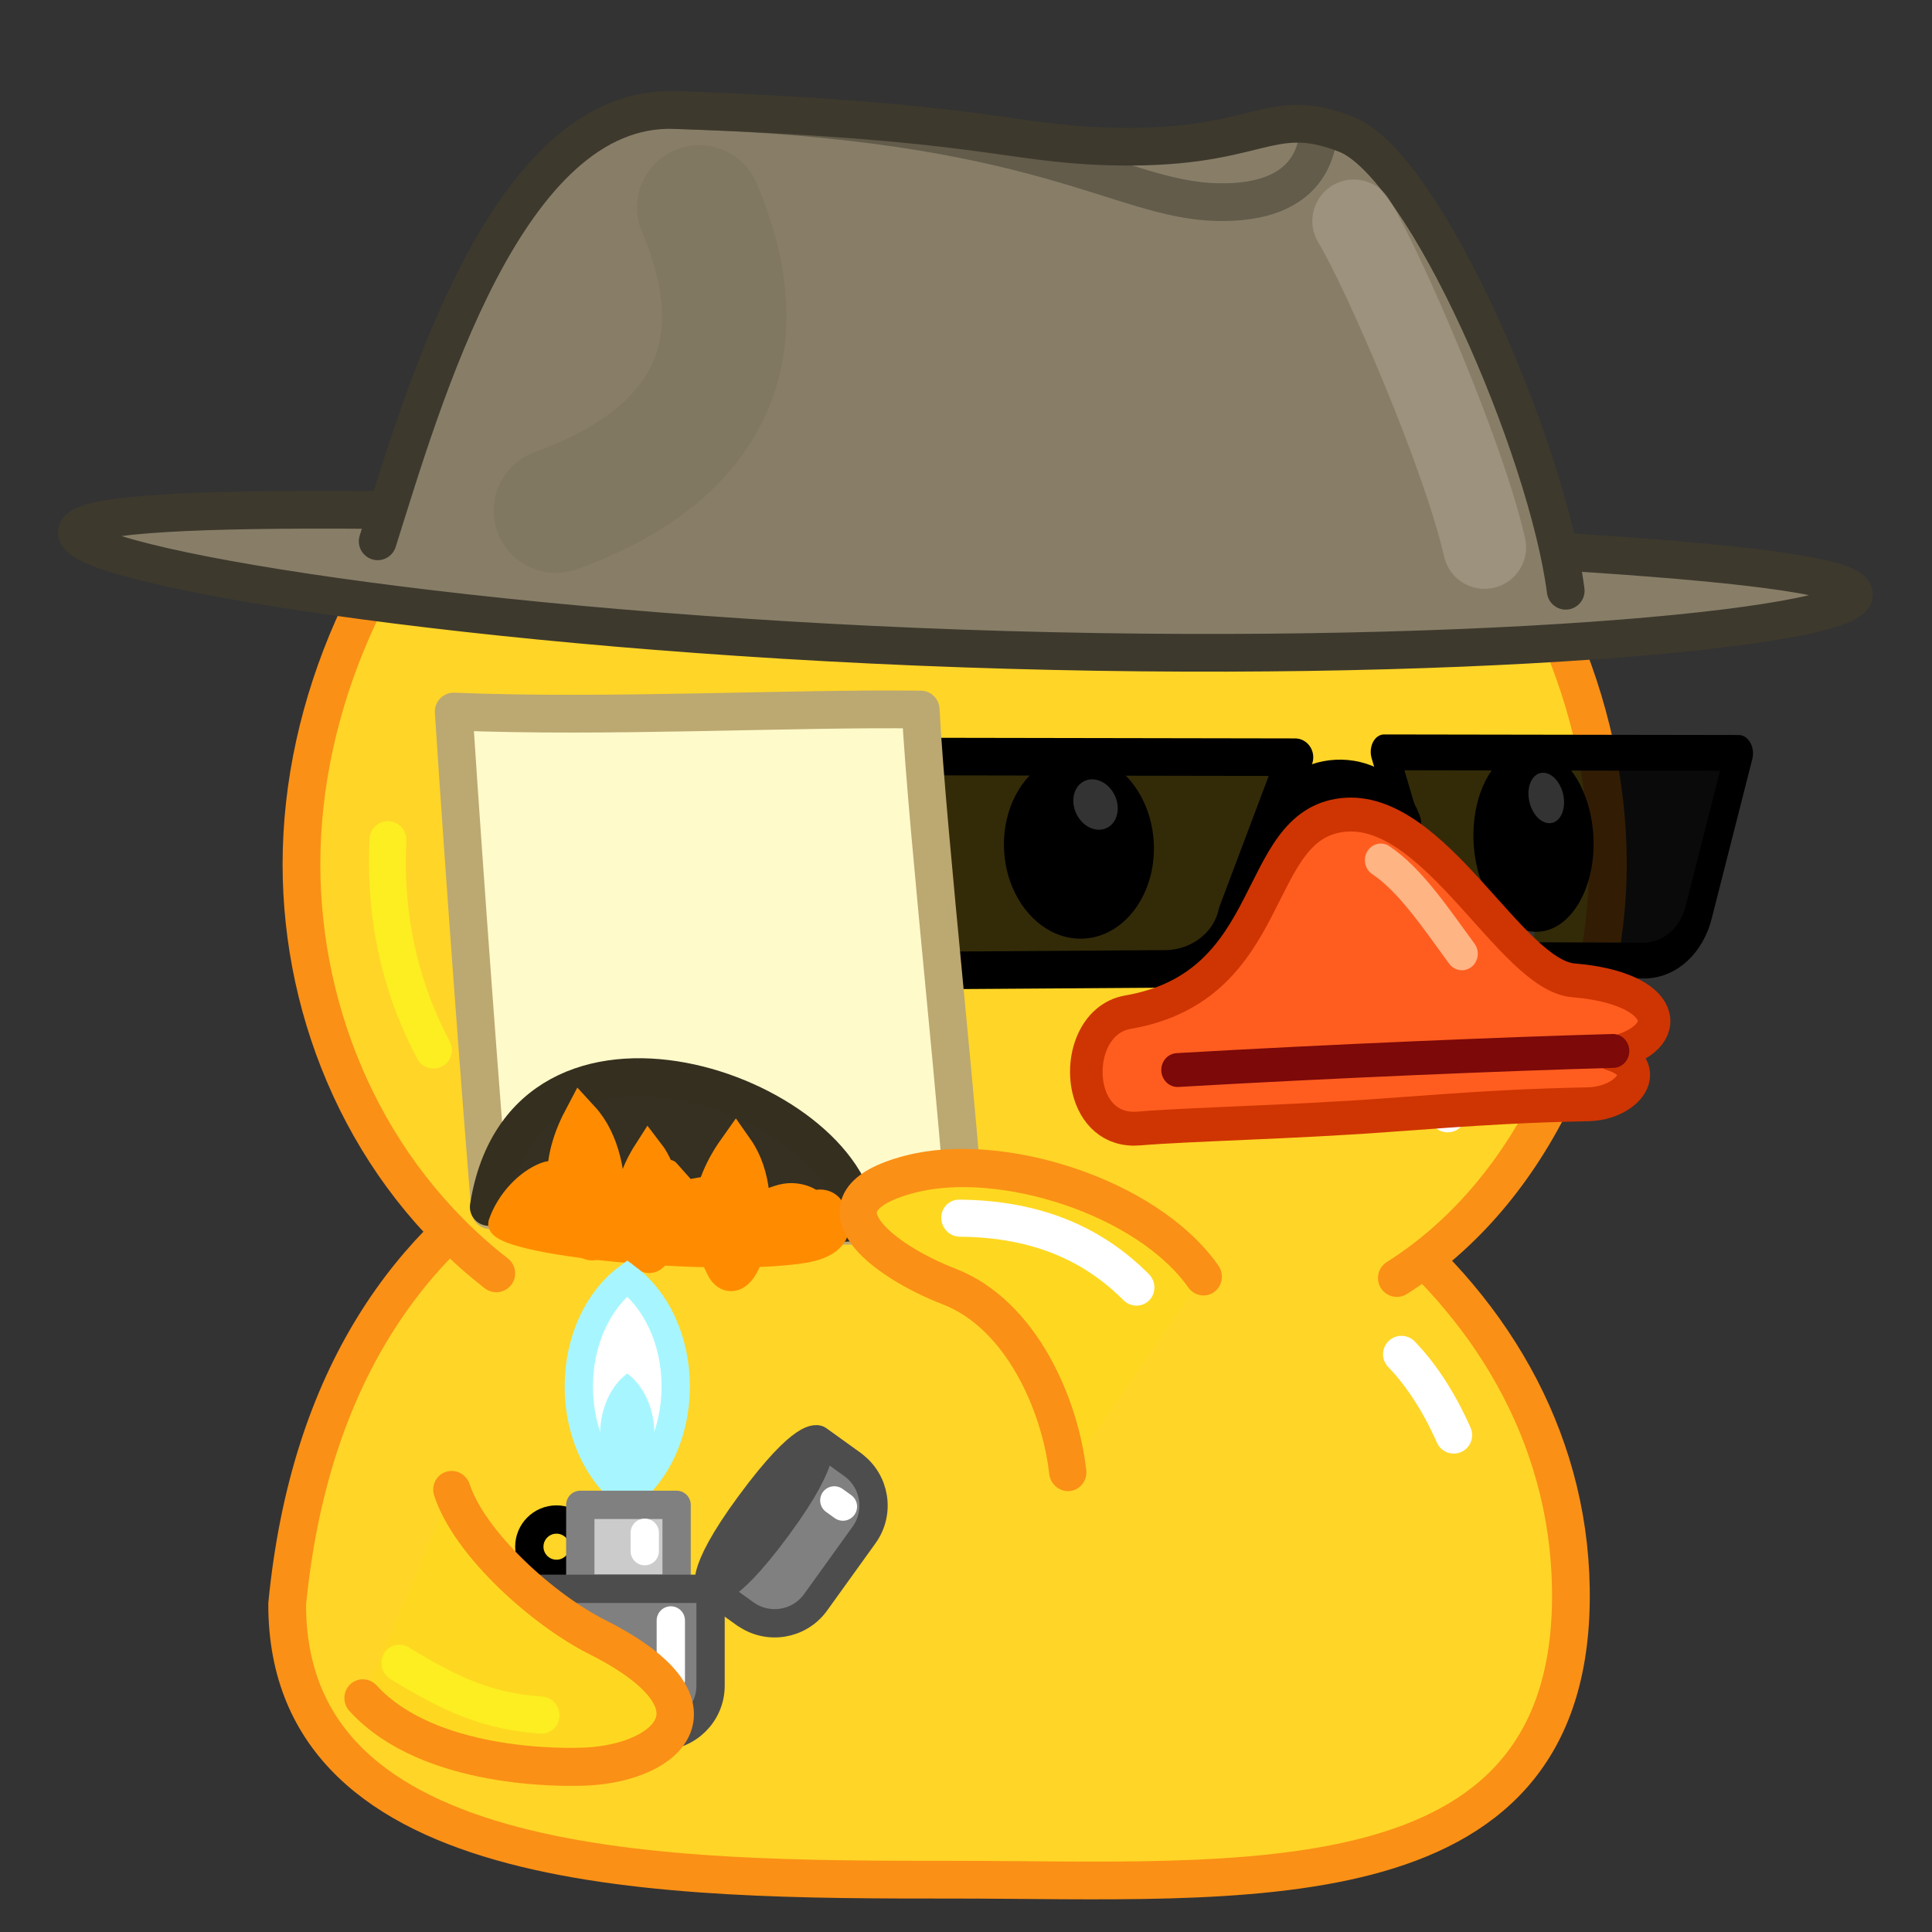 <svg xmlns="http://www.w3.org/2000/svg" xmlns:xlink="http://www.w3.org/1999/xlink" viewBox="0 0 512 512" width="512" height="512" style="width: 100%; height: 100%; transform: translate3d(0,0,0);" preserveAspectRatio="xMidYMid meet"><rect x="0" y="0" width="512" height="512" fill="#333333" stroke="none"/><defs><clipPath id="__lottie_element_2"><rect width="512" height="512" x="0" y="0"></rect></clipPath><clipPath id="__lottie_element_4"><path d="M0,0 L512,0 L512,512 L0,512z"></path></clipPath><linearGradient id="__lottie_element_111" spreadMethod="pad" gradientUnits="userSpaceOnUse" x1="-195.159" y1="4.274" x2="-50.041" y2="4.055"><stop offset="18%" stop-color="rgb(0,0,0)"></stop><stop offset="18%" stop-color="rgb(6,56,93)"></stop><stop offset="18%" stop-color="rgb(12,112,185)"></stop><stop offset="38%" stop-color="rgb(12,112,185)"></stop><stop offset="58%" stop-color="rgb(12,112,185)"></stop><stop offset="58%" stop-color="rgb(6,56,93)"></stop><stop offset="59%" stop-color="rgb(0,0,0)"></stop></linearGradient><linearGradient id="__lottie_element_115" spreadMethod="pad" gradientUnits="userSpaceOnUse" x1="-195.159" y1="4.274" x2="-50.041" y2="4.055"><stop offset="18%" stop-color="rgb(0,0,0)"></stop><stop offset="18%" stop-color="rgb(6,56,93)"></stop><stop offset="18%" stop-color="rgb(12,112,185)"></stop><stop offset="38%" stop-color="rgb(12,112,185)"></stop><stop offset="58%" stop-color="rgb(12,112,185)"></stop><stop offset="58%" stop-color="rgb(6,56,93)"></stop><stop offset="59%" stop-color="rgb(0,0,0)"></stop></linearGradient><clipPath id="__lottie_element_141"><path d="M0,0 L512,0 L512,512 L0,512z"></path></clipPath><linearGradient id="__lottie_element_248" spreadMethod="pad" gradientUnits="userSpaceOnUse"><stop></stop><stop></stop><stop></stop><stop></stop><stop></stop><stop></stop><stop></stop></linearGradient><linearGradient id="__lottie_element_252" spreadMethod="pad" gradientUnits="userSpaceOnUse"><stop></stop><stop></stop><stop></stop><stop></stop><stop></stop><stop></stop><stop></stop></linearGradient></defs><g clip-path="url(#__lottie_element_2)"><g clip-path="url(#__lottie_element_141)" style="display: none;"><g style="display: none;"><g><path></path><path stroke-linecap="round" stroke-linejoin="round" fill-opacity="0"></path></g></g><g style="display: none;"><g><path></path><path stroke-linecap="butt" stroke-linejoin="miter" fill-opacity="0" stroke-miterlimit="10"></path></g></g><g style="display: none;"><g><path stroke-linecap="round" stroke-linejoin="round" fill-opacity="0"></path></g></g><g style="display: none;"><g><path></path><path stroke-linecap="round" stroke-linejoin="round" fill-opacity="0"></path></g></g><g style="display: none;"><g><path stroke-linecap="round" stroke-linejoin="round" fill-opacity="0"></path></g></g><g style="display: none;"><g><path stroke-linecap="round" stroke-linejoin="round" fill-opacity="0"></path></g></g><g style="display: none;"><path stroke-linecap="butt" stroke-linejoin="miter" fill-opacity="0" stroke-miterlimit="4"></path><g><path></path></g></g><g style="display: none;"><g><path></path></g></g><g style="display: none;"><path stroke-linecap="butt" stroke-linejoin="miter" fill-opacity="0" stroke-miterlimit="4"></path><g><path></path></g></g><g style="display: none;"><g><path></path></g></g><g style="display: none;"><g><path stroke-linecap="round" stroke-linejoin="round" fill-opacity="0"></path></g></g><g style="display: none;"><g><path fill="url(#__lottie_element_252)"></path><path stroke-linecap="round" stroke-linejoin="round" fill-opacity="0"></path></g></g><g style="display: none;"><g><path fill="url(#__lottie_element_248)"></path><path stroke-linecap="round" stroke-linejoin="round" fill-opacity="0"></path></g></g><g style="display: none;"><g><path></path><path stroke-linecap="round" stroke-linejoin="round" fill-opacity="0"></path></g></g><g style="display: none;"><g><path stroke-linecap="round" stroke-linejoin="round" fill-opacity="0"></path></g></g><g style="display: none;"><g><path stroke-linecap="round" stroke-linejoin="round" fill-opacity="0"></path></g></g><g style="display: none;"><g><path></path><path stroke-linecap="round" stroke-linejoin="round" fill-opacity="0"></path></g></g><g style="display: none;"><g><path></path><path stroke-linecap="round" stroke-linejoin="round" fill-opacity="0"></path></g></g><g style="display: none;"><g><path stroke-linecap="round" stroke-linejoin="round" fill-opacity="0"></path></g></g><g style="display: none;"><g><path stroke-linecap="round" stroke-linejoin="round" fill-opacity="0"></path></g></g><g style="display: none;"><g><path stroke-linecap="round" stroke-linejoin="round" fill-opacity="0"></path></g></g><g style="display: none;"><g><path></path><path stroke-linecap="round" stroke-linejoin="round" fill-opacity="0"></path></g></g><g style="display: none;"><g><path></path><path stroke-linecap="round" stroke-linejoin="round" fill-opacity="0"></path></g></g><g style="display: none;"><g><path></path><path stroke-linecap="round" stroke-linejoin="round" fill-opacity="0"></path></g></g><g style="display: none;"><g><path></path><path stroke-linecap="butt" stroke-linejoin="miter" fill-opacity="0" stroke-miterlimit="4"></path></g></g><g style="display: none;"><g><path></path><path stroke-linecap="butt" stroke-linejoin="miter" fill-opacity="0" stroke-miterlimit="4"></path></g></g><g style="display: none;"><g><path></path><path stroke-linecap="butt" stroke-linejoin="miter" fill-opacity="0" stroke-miterlimit="4"></path></g></g><g style="display: none;"><g><path stroke-linecap="round" stroke-linejoin="round" fill-opacity="0"></path></g></g><g style="display: none;"><g><path></path><path stroke-linecap="butt" stroke-linejoin="miter" fill-opacity="0" stroke-miterlimit="10"></path></g><g><path></path></g></g><g style="display: none;"><g><path stroke-linecap="round" stroke-linejoin="round" fill-opacity="0"></path></g><g><path></path><path stroke-linecap="round" stroke-linejoin="round" fill-opacity="0"></path></g><g><path></path><path stroke-linecap="round" stroke-linejoin="round" fill-opacity="0"></path></g></g><g style="display: none;"><g><path></path><path stroke-linecap="round" stroke-linejoin="round" fill-opacity="0"></path></g></g><g style="display: none;"><g><path></path><path stroke-linecap="round" stroke-linejoin="round" fill-opacity="0"></path></g></g><g style="display: none;"><g><path></path><path stroke-linecap="round" stroke-linejoin="round" fill-opacity="0"></path></g></g><g style="display: none;"><g><path></path><path stroke-linecap="round" stroke-linejoin="round" fill-opacity="0"></path></g></g><g style="display: none;"><g><path></path><path stroke-linecap="round" stroke-linejoin="round" fill-opacity="0"></path></g></g><g style="display: none;"><g><path></path><path stroke-linecap="round" stroke-linejoin="round" fill-opacity="0"></path></g></g><g style="display: none;"><g><path></path><path stroke-linecap="round" stroke-linejoin="round" fill-opacity="0"></path></g></g><g style="display: none;"><g><path stroke-linecap="round" stroke-linejoin="round" fill-opacity="0"></path></g></g><g style="display: none;"><g><path></path><path stroke-linecap="round" stroke-linejoin="round" fill-opacity="0"></path></g></g><g style="display: none;"><g><path stroke-linecap="round" stroke-linejoin="round" fill-opacity="0"></path></g></g><g style="display: none;"><g><path></path><path stroke-linecap="round" stroke-linejoin="round" fill-opacity="0"></path></g></g><g style="display: none;"><g><path stroke-linecap="round" stroke-linejoin="round" fill-opacity="0"></path></g></g><g style="display: none;"><g><path stroke-linecap="round" stroke-linejoin="round" fill-opacity="0"></path></g></g></g><g clip-path="url(#__lottie_element_4)" style="display: block;" transform="matrix(1,0,0,1,0,0)" opacity="1"><g style="display: none;"><g><path></path><path stroke-linecap="round" stroke-linejoin="round" fill-opacity="0"></path></g></g><g style="display: block;" transform="matrix(1.1,0,0,1.1,253,384.097)" opacity="1"><g opacity="1" transform="matrix(1,0,0,1,0,0)"><path fill="rgb(255,213,39)" fill-opacity="1" d=" M-0.397,103.674 C-69.066,103.674 -160.916,103.674 -160.817,37.25 C-150,-73.429 -62.121,-91.968 -3.701,-91.968 C74.549,-91.968 149.66,-37.967 148.45,36.972 C147.258,110.821 68.621,103.674 -0.397,103.674z"></path><path stroke-linecap="butt" stroke-linejoin="miter" fill-opacity="0" stroke-miterlimit="10" stroke="rgb(250,144,22)" stroke-opacity="1" stroke-width="9.091" d=" M-0.397,103.674 C-69.066,103.674 -160.916,103.674 -160.817,37.25 C-150,-73.429 -62.121,-91.968 -3.701,-91.968 C74.549,-91.968 149.66,-37.967 148.45,36.972 C147.258,110.821 68.621,103.674 -0.397,103.674z"></path></g></g><g style="display: block;" transform="matrix(1.1,0,0,1.1,253.161,407.359)" opacity="1"><g opacity="1" transform="matrix(0.978,-0.21,0.21,0.978,0,0)"><path stroke-linecap="round" stroke-linejoin="round" fill-opacity="0" stroke="rgb(255,255,255)" stroke-opacity="1" stroke-width="8.869" d=" M114.313,-20.514 C117.904,-14.779 120.776,-7.295 122.533,1.189"></path></g></g><g style="display: block;" transform="matrix(1.1,0,0,1.1,253,193.788)" opacity="1"><g opacity="1" transform="matrix(1,0,0,1,0,0)"><path fill="rgb(255,213,39)" fill-opacity="1" d=" M-110.436,130.604 C-141.667,106.26 -157.372,68.636 -157.372,32.061 C-157.372,-45.637 -86.915,-122.122 0,-122.122 C86.914,-122.122 157.372,-45.637 157.372,32.061 C157.372,68.735 139.815,110.724 106.528,131.728"></path><path stroke-linecap="round" stroke-linejoin="round" fill-opacity="0" stroke="rgb(250,144,22)" stroke-opacity="1" stroke-width="9.091" d=" M-110.436,130.604 C-141.667,106.26 -157.372,68.636 -157.372,32.061 C-157.372,-45.637 -86.915,-122.122 0,-122.122 C86.914,-122.122 157.372,-45.637 157.372,32.061 C157.372,68.735 139.815,110.724 106.528,131.728"></path></g></g><g style="display: block;" transform="matrix(1.1,0,0,1.1,127.449,214.623)" opacity="1"><g opacity="1" transform="matrix(1,0,0,1,0,0)"><path stroke-linecap="round" stroke-linejoin="round" fill-opacity="0" stroke="rgb(252,238,33)" stroke-opacity="1" stroke-width="8.869" d=" M-22.409,7.158 C-22.496,8.92 -22.54,10.684 -22.54,12.448 C-22.54,29.219 -18.578,44.46 -11.417,57.88"></path></g></g><g style="display: block;" transform="matrix(1.1,0,0,1.1,255.2,220.973)" opacity="1"><g opacity="1" transform="matrix(1,0,0,1,0,0)"><path stroke-linecap="round" stroke-linejoin="round" fill-opacity="0" stroke="rgb(255,255,255)" stroke-opacity="1" stroke-width="8.869" d=" M116.773,67.478 C130.959,48.363 134.503,25.288 134.08,5.73"></path></g></g><g style="display: block;" transform="matrix(0.971,-0.051,0.053,1.011,150.75,346.805)" opacity="1"><path stroke-linecap="butt" stroke-linejoin="miter" fill-opacity="0" stroke-miterlimit="4" stroke="rgb(0,0,0)" stroke-opacity="1" stroke-width="0" d=" M145.426,-138 C154.115,-138 161.536,-131.58 164.488,-122.531 C165.369,-119.832 165.852,-116.898 165.852,-113.831 C165.852,-110.858 165.398,-108.01 164.568,-105.379 C161.672,-96.199 154.194,-89.662 145.426,-89.662 C137.09,-89.662 129.92,-95.57 126.745,-104.041 C125.623,-107.034 125,-110.346 125,-113.831 C125,-116.704 125.424,-119.459 126.201,-122.015 C129.035,-131.335 136.573,-138 145.426,-138z"></path><g opacity="1" transform="matrix(1,0,0,1,0,0)"><path fill="rgb(0,0,0)" fill-opacity="1" d=" M145.426,-138 C154.115,-138 161.536,-131.58 164.488,-122.531 C165.369,-119.832 165.852,-116.898 165.852,-113.831 C165.852,-110.858 165.398,-108.01 164.568,-105.379 C161.672,-96.199 154.194,-89.662 145.426,-89.662 C137.09,-89.662 129.92,-95.57 126.745,-104.041 C125.623,-107.034 125,-110.346 125,-113.831 C125,-116.704 125.424,-119.459 126.201,-122.015 C129.035,-131.335 136.573,-138 145.426,-138z"></path></g></g><g style="display: block;" transform="matrix(0.777,-0.041,0.042,0.809,290.329,213.21)" opacity="1"><g opacity="1" transform="matrix(1,0,0,1,0,0)"><path fill="rgb(255,255,255)" fill-opacity="1" d=" M-6.406,3.286 C-4.247,7.495 0.371,9.436 3.909,7.621 C7.447,5.806 8.565,0.923 6.406,-3.286 C4.247,-7.495 -0.371,-9.436 -3.909,-7.621 C-7.447,-5.806 -8.565,-0.923 -6.406,3.286z"></path></g></g><g style="display: block;" transform="matrix(0.777,-0.041,0.053,1.011,299.43,343.532)" opacity="1"><path stroke-linecap="butt" stroke-linejoin="miter" fill-opacity="0" stroke-miterlimit="4" stroke="rgb(0,0,0)" stroke-opacity="1" stroke-width="0" d=" M145.426,-138 C154.115,-138 161.536,-131.58 164.488,-122.531 C165.369,-119.832 165.852,-116.898 165.852,-113.831 C165.852,-110.858 165.398,-108.01 164.568,-105.379 C161.672,-96.199 154.194,-89.662 145.426,-89.662 C137.09,-89.662 129.92,-95.57 126.745,-104.041 C125.623,-107.034 125,-110.346 125,-113.831 C125,-116.704 125.424,-119.459 126.201,-122.015 C129.035,-131.335 136.573,-138 145.426,-138z"></path><g opacity="1" transform="matrix(1,0,0,1,0,0)"><path fill="rgb(0,0,0)" fill-opacity="1" d=" M145.426,-138 C154.115,-138 161.536,-131.58 164.488,-122.531 C165.369,-119.832 165.852,-116.898 165.852,-113.831 C165.852,-110.858 165.398,-108.01 164.568,-105.379 C161.672,-96.199 154.194,-89.662 145.426,-89.662 C137.09,-89.662 129.92,-95.57 126.745,-104.041 C125.623,-107.034 125,-110.346 125,-113.831 C125,-116.704 125.424,-119.459 126.201,-122.015 C129.035,-131.335 136.573,-138 145.426,-138z"></path></g></g><g style="display: block;" transform="matrix(0.621,-0.033,0.042,0.809,409.773,211.469)" opacity="1"><g opacity="1" transform="matrix(1,0,0,1,0,0)"><path fill="rgb(255,255,255)" fill-opacity="1" d=" M-6.406,3.286 C-4.247,7.495 0.371,9.436 3.909,7.621 C7.447,5.806 8.565,0.923 6.406,-3.286 C4.247,-7.495 -0.371,-9.436 -3.909,-7.621 C-7.447,-5.806 -8.565,-0.923 -6.406,3.286z"></path></g></g><g style="display: block;" transform="matrix(0.874,-0.046,0.048,0.91,350.517,206.81)" opacity="1"><g opacity="1" transform="matrix(1,0,0,1,0,0)"><path stroke-linecap="round" stroke-linejoin="round" fill-opacity="0" stroke="rgb(0,0,0)" stroke-opacity="1" stroke-width="15" d=" M-12.924,13.383 C-7.862,-2.144 16.284,-2.424 21.641,13.966"></path></g></g><g style="display: block;" transform="matrix(0.874,-0.046,0.048,0.91,274.93,232.239)" opacity="1"><g opacity="1" transform="matrix(1,0,0,1,0,0)"><path fill="url(#__lottie_element_115)" fill-opacity="0.8" d=" M-66.838,-38.32 C-66.838,-38.32 79.842,-30.658 79.842,-30.658 C79.842,-30.658 59.55,13.795 59.55,13.795 C57.062,22.704 48.248,28.888 38.063,28.871 C38.063,28.871 -25.402,26.079 -25.402,26.079 C-34.865,26.063 -43.403,20.683 -46.763,12.618 C-46.763,12.618 -66.838,-38.32 -66.838,-38.32z"></path><path stroke-linecap="round" stroke-linejoin="round" fill-opacity="0" stroke="rgb(0,0,0)" stroke-opacity="1" stroke-width="10.928" d=" M-66.838,-38.32 C-66.838,-38.32 79.842,-30.658 79.842,-30.658 C79.842,-30.658 59.55,13.795 59.55,13.795 C57.062,22.704 48.248,28.888 38.063,28.871 C38.063,28.871 -25.402,26.079 -25.402,26.079 C-34.865,26.063 -43.403,20.683 -46.763,12.618 C-46.763,12.618 -66.838,-38.32 -66.838,-38.32z"></path></g></g><g style="display: block;" transform="matrix(0.699,-0.037,0.048,0.91,415.396,225.13)" opacity="1"><g opacity="1" transform="matrix(1,0,0,1,0,0)"><path fill="url(#__lottie_element_111)" fill-opacity="0.8" d=" M66.868,-25.412 C66.868,-25.412 -67.235,-31.031 -67.235,-31.031 C-67.235,-31.031 -52.665,15.781 -52.665,15.781 C-49.889,24.699 -40.876,30.914 -30.691,30.931 C-30.691,30.931 27.499,33.459 27.499,33.459 C36.962,33.475 45.328,28.124 48.427,20.07 C48.427,20.07 66.868,-25.412 66.868,-25.412z"></path><path stroke-linecap="round" stroke-linejoin="round" fill-opacity="0" stroke="rgb(0,0,0)" stroke-opacity="1" stroke-width="10.417" d=" M66.868,-25.412 C66.868,-25.412 -67.235,-31.031 -67.235,-31.031 C-67.235,-31.031 -52.665,15.781 -52.665,15.781 C-49.889,24.699 -40.876,30.914 -30.691,30.931 C-30.691,30.931 27.499,33.459 27.499,33.459 C36.962,33.475 45.328,28.124 48.427,20.07 C48.427,20.07 66.868,-25.412 66.868,-25.412z"></path></g></g><g style="display: block;" transform="matrix(0.971,-0.051,0.053,1.011,359.407,267.929)" opacity="1"><g opacity="1" transform="matrix(1,0,0,1,0,0)"><path fill="rgb(255,93,31)" fill-opacity="1" d=" M-60.805,27.73 C-47.422,27.313 -18.516,28.176 6.642,27.646 C33.961,27.07 44.706,27.054 61.757,27.559 C72.79,27.886 80.501,18.832 68.863,14.696 C87.351,11.391 84.889,-1.75 59.602,-5.026 C42.529,-7.238 24.271,-52.905 -0.911,-51.426 C-26.075,-49.948 -20.415,-7.603 -62.147,-2.829 C-71.393,-1.771 -75.645,8.517 -74.008,16.87 C-72.82,22.93 -68.533,27.971 -60.805,27.73z"></path><path stroke-linecap="round" stroke-linejoin="round" fill-opacity="0" stroke="rgb(207,53,2)" stroke-opacity="1" stroke-width="8.869" d=" M-60.805,27.73 C-47.422,27.313 -18.516,28.176 6.642,27.646 C33.961,27.07 44.706,27.054 61.757,27.559 C72.79,27.886 80.501,18.832 68.863,14.696 C87.351,11.391 84.889,-1.75 59.602,-5.026 C42.529,-7.238 24.271,-52.905 -0.911,-51.426 C-26.075,-49.948 -20.415,-7.603 -62.147,-2.829 C-71.393,-1.771 -75.645,8.517 -74.008,16.87 C-72.82,22.93 -68.533,27.971 -60.805,27.73z"></path></g></g><g style="display: block;" transform="matrix(0.971,-0.051,0.053,1.011,358.534,287.989)" opacity="1"><g opacity="1" transform="matrix(1,0,0,1,0,0)"><path stroke-linecap="round" stroke-linejoin="round" fill-opacity="0" stroke="rgb(125,9,9)" stroke-opacity="1" stroke-width="8.869" d=" M71.31,-5.78 C43.76,-6.448 -5.509,-6.985 -47.49,-6.764"></path></g></g><g style="display: block;" transform="matrix(1.044,0.172,-0.161,1.086,384.371,255.094)" opacity="1"><g opacity="1" transform="matrix(1,0,0,1,24.706,22.107)"><path stroke-linecap="round" stroke-linejoin="round" fill-opacity="0" stroke="rgb(255,180,132)" stroke-opacity="1" stroke-width="8" d=" M-22.201,-24.677 C-30.167,-32.326 -37.735,-40.253 -45.71,-43.77"></path></g></g><g style="display: block;" transform="matrix(0.999,0.035,-0.035,0.999,247.045,135.805)" opacity="1"><g opacity="1" transform="matrix(1,0,0,1,0,0)"><path fill="rgb(136,126,104)" fill-opacity="1" d=" M244.974,13.185 C244.974,22.183 139.442,35.76 9.262,35.76 C-120.918,35.76 -226.449,22.183 -226.449,13.185 C-226.449,4.187 -120.918,3.174 9.262,3.174 C139.442,3.174 244.974,4.187 244.974,13.185z"></path><path stroke-linecap="round" stroke-linejoin="round" fill-opacity="0" stroke="rgb(62,57,45)" stroke-opacity="1" stroke-width="10" d=" M244.974,13.185 C244.974,22.183 139.442,35.76 9.262,35.76 C-120.918,35.76 -226.449,22.183 -226.449,13.185 C-226.449,4.187 -120.918,3.174 9.262,3.174 C139.442,3.174 244.974,4.187 244.974,13.185z"></path></g></g><g style="display: block;" transform="matrix(0.999,0.035,-0.035,0.999,250.197,65.463)" opacity="1"><g opacity="1" transform="matrix(1,0,0,1,0,0)"><path fill="rgb(136,126,104)" fill-opacity="1" d=" M-147.345,83.231 C-136.815,45.483 -117.462,-33.792 -72.613,-33.792 C7.982,-33.792 15.112,-28.182 41.51,-28.182 C82.963,-28.182 83.984,-41.074 105.385,-33.64 C126.786,-26.206 161.773,48.175 167.887,85.304"></path><path stroke-linecap="round" stroke-linejoin="round" fill-opacity="0" stroke="rgb(62,57,45)" stroke-opacity="1" stroke-width="10" d=" M-147.345,83.231 C-136.815,45.483 -117.462,-33.792 -72.613,-33.792 C7.982,-33.792 15.112,-28.182 41.51,-28.182 C82.963,-28.182 83.984,-41.074 105.385,-33.64 C126.786,-26.206 161.773,48.175 167.887,85.304"></path></g></g><g style="display: block;" transform="matrix(1.099,0.038,-0.038,1.099,243.131,336.05)" opacity="0.33"><g opacity="1" transform="matrix(0.978,-0.21,0.21,0.978,0,0)"><path stroke-linecap="round" stroke-linejoin="round" fill-opacity="0" stroke="rgb(197,187,167)" stroke-opacity="1" stroke-width="20" d=" M147.902,-229.813 C152.832,-217.063 164.013,-169.762 165.065,-146.883"></path></g></g><g style="display: block;" transform="matrix(1.099,0.038,-0.038,1.099,243.131,336.05)" opacity="0.1"><g opacity="1" transform="matrix(0.978,-0.21,0.21,0.978,0,0)"><path stroke-linecap="round" stroke-linejoin="round" fill-opacity="0" stroke="rgb(62,57,45)" stroke-opacity="1" stroke-width="30" d=" M-6.763,-260.787 C1.257,-225.705 -13.467,-201.901 -53.617,-194.969"></path></g></g><g style="display: block;" transform="matrix(0.999,0.035,-0.035,0.999,250.197,65.463)" opacity="0.5"><g opacity="1" transform="matrix(1,0,0,1,0,0)"><path stroke-linecap="round" stroke-linejoin="round" fill-opacity="0" stroke="rgb(62,57,45)" stroke-opacity="1" stroke-width="10" d=" M-72.613,-33.792 C24.788,-34.453 45.671,-14.034 72.066,-14.432 C97.103,-14.81 98.121,-30.033 98.255,-35.604"></path></g></g><g style="display: block;" transform="matrix(0.92,-0.393,0.393,0.92,191.999,259.666)" opacity="1"><g opacity="1" transform="matrix(1,0,0,1,0,0)"><path fill="rgb(255,250,202)" fill-opacity="1" d=" M75.911,-45.428 C44,-59.524 -1.184,-75.963 -38.045,-93.529 C-52.976,-51.155 -72.552,6.123 -81.04,31.733 C-59.549,44.414 0.237,72.036 33.08,84.345 C40.435,65.835 64.617,-14.619 75.911,-45.428z"></path><path stroke-linecap="round" stroke-linejoin="round" fill-opacity="0" stroke="rgb(188,168,113)" stroke-opacity="1" stroke-width="10" d=" M75.911,-45.428 C44,-59.524 -1.184,-75.963 -38.045,-93.529 C-52.976,-51.155 -72.552,6.123 -81.04,31.733 C-59.549,44.414 0.237,72.036 33.08,84.345 C40.435,65.835 64.617,-14.619 75.911,-45.428z"></path></g></g><g style="display: block;" transform="matrix(0.92,-0.393,0.393,0.92,191.999,275.478)" opacity="1"><g opacity="1" transform="matrix(1,0,0,1,0,0)"><path fill="rgb(53,48,33)" fill-opacity="1" d=" M-74.848,16.26 C-71.504,18.209 -67.888,20.263 -64.042,22.389 C-47.781,31.377 -27.402,41.648 -6.08,50.651 C0.383,53.379 6.933,55.991 13.482,58.415 C23.996,25.824 -42.512,-35.284 -74.848,16.26z"></path><path stroke-linecap="round" stroke-linejoin="round" fill-opacity="0" stroke="rgb(53,47,32)" stroke-opacity="1" stroke-width="10" d=" M-74.848,16.26 C-71.504,18.209 -67.888,20.263 -64.042,22.389 C-47.781,31.377 -27.402,41.648 -6.08,50.651 C0.383,53.379 6.933,55.991 13.482,58.415 C23.996,25.824 -42.512,-35.284 -74.848,16.26z"></path></g></g><g style="display: block;" transform="matrix(1,0,0,1,258.653,213.592)" opacity="1"><g opacity="1" transform="matrix(1,0,0,1,0,0)"><path fill="rgb(255,139,0)" fill-opacity="1" d=" M-81.252,96.287 C-81.252,96.287 -89.73,105.97 -89.73,105.97 C-89.73,105.97 -97.811,98.743 -97.811,98.743 C-97.811,98.743 -106.859,98.862 -106.859,98.862 C-106.859,98.862 -110.26,95.4 -114.343,96.929 C-116.82,97.855 -119.403,99.669 -121.634,102.068 C-123.806,104.404 -125.645,107.296 -126.725,110.466 C-128.879,116.789 -68.15,122.377 -45.353,118.582 C-34.245,116.733 -34.979,109.746 -37.666,105.977 C-39.749,103.056 -43.617,104.498 -43.18,104.533 C-42.152,104.615 -46.358,101.438 -51.574,102.77 C-57.319,104.237 -63.619,108.688 -63.619,108.688 C-63.619,108.688 -71.394,100.638 -71.394,100.638 C-71.394,100.638 -76.568,101.542 -76.568,101.542 C-76.568,101.542 -81.252,96.287 -81.252,96.287z"></path><path stroke-linecap="round" stroke-linejoin="round" fill-opacity="0" stroke="rgb(255,140,0)" stroke-opacity="1" stroke-width="5" d=" M-81.252,96.287 C-81.252,96.287 -89.73,105.97 -89.73,105.97 C-89.73,105.97 -97.811,98.743 -97.811,98.743 C-97.811,98.743 -106.859,98.862 -106.859,98.862 C-106.859,98.862 -110.26,95.4 -114.343,96.929 C-116.82,97.855 -119.403,99.669 -121.634,102.068 C-123.806,104.404 -125.645,107.296 -126.725,110.466 C-128.879,116.789 -68.15,122.377 -45.353,118.582 C-34.245,116.733 -34.979,109.746 -37.666,105.977 C-39.749,103.056 -43.617,104.498 -43.18,104.533 C-42.152,104.615 -46.358,101.438 -51.574,102.77 C-57.319,104.237 -63.619,108.688 -63.619,108.688 C-63.619,108.688 -71.394,100.638 -71.394,100.638 C-71.394,100.638 -76.568,101.542 -76.568,101.542 C-76.568,101.542 -81.252,96.287 -81.252,96.287z"></path></g></g><g style="display: block;" transform="matrix(0.507,0,0,0.507,215.736,272.903)" opacity="1"><g opacity="1" transform="matrix(1,0,0,1,0,0)"><path fill="rgb(255,140,0)" fill-opacity="1" d=" M-86.5,64 C-100,85 -97.5,102.5 -89.5,116.5 C-81.5,130.5 -69.5,86 -86.5,64z"></path><path stroke-linecap="butt" stroke-linejoin="miter" fill-opacity="0" stroke-miterlimit="4" stroke="rgb(255,140,0)" stroke-opacity="1" stroke-width="16" d=" M-86.5,64 C-100,85 -97.5,102.5 -89.5,116.5 C-81.5,130.5 -69.5,86 -86.5,64z"></path></g></g><g style="display: block;" transform="matrix(0.595,-0.051,0.051,0.595,202.268,253.948)" opacity="1"><g opacity="1" transform="matrix(1,0,0,1,0,0)"><path fill="rgb(255,140,0)" fill-opacity="1" d=" M-86.5,64 C-100,85 -97.5,102.5 -89.5,116.5 C-81.5,130.5 -69.5,86 -86.5,64z"></path><path stroke-linecap="butt" stroke-linejoin="miter" fill-opacity="0" stroke-miterlimit="4" stroke="rgb(255,140,0)" stroke-opacity="1" stroke-width="16" d=" M-86.5,64 C-100,85 -97.5,102.5 -89.5,116.5 C-81.5,130.5 -69.5,86 -86.5,64z"></path></g></g><g style="display: block;" transform="matrix(0.594,0.027,-0.027,0.594,248.106,268.959)" opacity="1"><g opacity="1" transform="matrix(1,0,0,1,0,0)"><path fill="rgb(255,140,0)" fill-opacity="1" d=" M-86.5,64 C-100,85 -97.5,102.5 -89.5,116.5 C-81.5,130.5 -69.5,86 -86.5,64z"></path><path stroke-linecap="butt" stroke-linejoin="miter" fill-opacity="0" stroke-miterlimit="4" stroke="rgb(255,140,0)" stroke-opacity="1" stroke-width="16" d=" M-86.5,64 C-100,85 -97.5,102.5 -89.5,116.5 C-81.5,130.5 -69.5,86 -86.5,64z"></path></g></g><g style="display: none;"><g><path stroke-linecap="round" stroke-linejoin="round" fill-opacity="0"></path></g></g><g style="display: block;" transform="matrix(-0.75,0,0,0.75,259.178,376.017)" opacity="1"><g opacity="1" transform="matrix(1,0,0,1,0,0)"><path fill="rgb(255,255,255)" fill-opacity="1" d=" M123.928,-49.7 C113.696,-42.058 106.807,-27.789 106.807,-11.434 C106.807,4.921 113.696,19.19 123.928,26.832 C134.16,19.19 141.048,4.921 141.048,-11.434 C141.048,-27.789 134.16,-42.058 123.928,-49.7z"></path><path stroke-linecap="butt" stroke-linejoin="miter" fill-opacity="0" stroke-miterlimit="10" stroke="rgb(167,246,255)" stroke-opacity="1" stroke-width="10" d=" M123.928,-49.7 C113.696,-42.058 106.807,-27.789 106.807,-11.434 C106.807,4.921 113.696,19.19 123.928,26.832 C134.16,19.19 141.048,4.921 141.048,-11.434 C141.048,-27.789 134.16,-42.058 123.928,-49.7z"></path></g><g opacity="1" transform="matrix(1,0,0,1,0,0)"><path fill="rgb(167,246,255)" fill-opacity="1" d=" M123.928,-16.055 C118.194,-11.772 114.334,-3.776 114.334,5.389 C114.334,14.554 118.194,22.549 123.928,26.832 C129.662,22.549 133.522,14.554 133.522,5.389 C133.522,-3.776 129.662,-11.772 123.928,-16.055z"></path></g></g><g style="display: block;" transform="matrix(-0.75,0,0,0.75,179.303,411.266)" opacity="1"><g opacity="1" transform="matrix(1,0,0,1,0,0)"><path stroke-linecap="round" stroke-linejoin="round" fill-opacity="0" stroke="rgb(0,0,0)" stroke-opacity="1" stroke-width="10" d=" M52.036,-1.834 C52.036,3.468 47.738,7.765 42.436,7.765 C37.134,7.765 32.837,3.468 32.837,-1.834 C32.837,-7.136 37.134,-11.434 42.436,-11.434 C47.738,-11.434 52.036,-7.136 52.036,-1.834z"></path></g><g opacity="1" transform="matrix(1,0,0,1,0,0)"><path fill="rgb(204,203,203)" fill-opacity="1" d=" M34.025,12.952 C34.025,12.952 0,12.952 0,12.952 C0,12.952 0,-16.621 0,-16.621 C0,-16.621 34.025,-16.621 34.025,-16.621 C34.025,-16.621 34.025,12.952 34.025,12.952z"></path><path stroke-linecap="round" stroke-linejoin="round" fill-opacity="0" stroke="rgb(128,128,128)" stroke-opacity="1" stroke-width="10" d=" M34.025,12.952 C34.025,12.952 0,12.952 0,12.952 C0,12.952 0,-16.621 0,-16.621 C0,-16.621 34.025,-16.621 34.025,-16.621 C34.025,-16.621 34.025,12.952 34.025,12.952z"></path></g><g opacity="1" transform="matrix(1,0,0,1,0,0)"><path fill="rgb(128,128,128)" fill-opacity="1" d=" M11.244,-6.763 C11.244,-6.763 11.244,-0.257 11.244,-0.257"></path><path stroke-linecap="round" stroke-linejoin="round" fill-opacity="0" stroke="rgb(255,255,255)" stroke-opacity="1" stroke-width="10" d=" M11.244,-6.763 C11.244,-6.763 11.244,-0.257 11.244,-0.257"></path></g></g><g style="display: block;" transform="matrix(-0.75,0,0,0.75,163.959,440.565)" opacity="1"><g opacity="1" transform="matrix(1,0,0,1,0,0)"><path fill="rgb(128,128,128)" fill-opacity="1" d=" M-32.462,-26.015 C-32.462,-26.015 -32.462,8.199 -32.462,8.199 C-32.462,18.038 -24.486,26.015 -14.647,26.015 C-14.647,26.015 14.647,26.015 14.647,26.015 C24.486,26.015 32.462,18.038 32.462,8.199 C32.462,8.199 32.462,-26.015 32.462,-26.015 C32.462,-26.015 -32.462,-26.015 -32.462,-26.015z"></path><path stroke-linecap="round" stroke-linejoin="round" fill-opacity="0" stroke="rgb(78,77,77)" stroke-opacity="1" stroke-width="10" d=" M-32.462,-26.015 C-32.462,-26.015 -32.462,8.199 -32.462,8.199 C-32.462,18.038 -24.486,26.015 -14.647,26.015 C-14.647,26.015 14.647,26.015 14.647,26.015 C24.486,26.015 32.462,18.038 32.462,8.199 C32.462,8.199 32.462,-26.015 32.462,-26.015 C32.462,-26.015 -32.462,-26.015 -32.462,-26.015z"></path></g></g><g style="display: block;" transform="matrix(-0.75,0,0,0.75,177.773,437.315)" opacity="1"><g opacity="1" transform="matrix(1,0,0,1,0,0)"><path fill="rgb(128,128,128)" fill-opacity="1" d=" M0,-10.506 C0,-10.506 0,10.506 0,10.506"></path><path stroke-linecap="round" stroke-linejoin="round" fill-opacity="0" stroke="rgb(255,255,255)" stroke-opacity="1" stroke-width="10" d=" M0,-10.506 C0,-10.506 0,10.506 0,10.506"></path></g></g><g style="display: block;" transform="matrix(0.438,-0.609,-0.609,-0.438,212.543,408.501)" opacity="1"><g opacity="1" transform="matrix(1,0,0,1,0,0)"><path fill="rgb(78,77,77)" fill-opacity="1" d=" M-32.462,1.362 C-32.462,1.362 -32.462,16.453 -32.462,16.453 C-32.462,16.453 -32.468,22.955 0.004,22.583 C32.476,22.211 32.462,16.453 32.462,16.453 C32.462,16.453 32.462,1.362 32.462,1.362 C32.462,-8.477 -32.462,-8.477 -32.462,1.362z"></path><path stroke-linecap="round" stroke-linejoin="round" fill-opacity="0" stroke="rgb(78,77,77)" stroke-opacity="1" stroke-width="10" d=" M-32.462,1.362 C-32.462,1.362 -32.462,16.453 -32.462,16.453 C-32.462,16.453 -32.468,22.955 0.004,22.583 C32.476,22.211 32.462,16.453 32.462,16.453 C32.462,16.453 32.462,1.362 32.462,1.362 C32.462,-8.477 -32.462,-8.477 -32.462,1.362z"></path></g></g><g style="display: block;" transform="matrix(0.438,-0.609,-0.609,-0.438,212.543,408.501)" opacity="1"><g opacity="1" transform="matrix(1,0,0,1,0,0)"><path fill="rgb(128,128,128)" fill-opacity="1" d=" M14.647,-16.453 C14.647,-16.453 -14.647,-16.453 -14.647,-16.453 C-24.486,-16.453 -32.462,-8.477 -32.462,1.362 C-32.462,1.362 -32.462,16.453 -32.462,16.453 C-32.462,16.453 -33.314,10.436 -0.842,10.064 C31.63,9.692 32.462,16.453 32.462,16.453 C32.462,16.453 32.462,1.362 32.462,1.362 C32.462,-8.477 24.486,-16.453 14.647,-16.453z"></path><path stroke-linecap="round" stroke-linejoin="round" fill-opacity="0" stroke="rgb(78,77,77)" stroke-opacity="1" stroke-width="10" d=" M14.647,-16.453 C14.647,-16.453 -14.647,-16.453 -14.647,-16.453 C-24.486,-16.453 -32.462,-8.477 -32.462,1.362 C-32.462,1.362 -32.462,16.453 -32.462,16.453 C-32.462,16.453 -33.314,10.436 -0.842,10.064 C31.63,9.692 32.462,16.453 32.462,16.453 C32.462,16.453 32.462,1.362 32.462,1.362 C32.462,-8.477 24.486,-16.453 14.647,-16.453z"></path></g></g><g style="display: block;" transform="matrix(0.438,-0.609,-0.609,-0.438,204.699,419.875)" opacity="1"><g opacity="1" transform="matrix(1,0,0,1,0,0)"><path fill="rgb(128,128,128)" fill-opacity="1" d=" M36.852,-4.175 C36.852,-4.175 36.852,-0.437 36.852,-0.437"></path><path stroke-linecap="round" stroke-linejoin="round" fill-opacity="0" stroke="rgb(255,255,255)" stroke-opacity="1" stroke-width="10" d=" M36.852,-4.175 C36.852,-4.175 36.852,-0.437 36.852,-0.437"></path></g></g><g style="display: none;"><g><path></path><path stroke-linecap="round" stroke-linejoin="round" fill-opacity="0"></path></g></g><g style="display: block;" transform="matrix(0.465,1.011,-0.987,0.454,71.283,429.156)" opacity="1"><g opacity="1" transform="matrix(1,0,0,1,0,0)"><path fill="rgb(254,216,32)" fill-opacity="1" d=" M-9.799,-53.739 C3.799,-52.152 25.382,-61.859 36.486,-70.936 C64.235,-93.622 70.732,-74.28 63.538,-55.635 C61.336,-49.927 48.359,-19.995 26.447,-12.818"></path><path stroke-linecap="round" stroke-linejoin="round" fill-opacity="0" stroke="rgb(250,144,22)" stroke-opacity="1" stroke-width="9.091" d=" M-9.799,-53.739 C3.799,-52.152 25.382,-61.859 36.486,-70.936 C64.235,-93.622 70.732,-74.28 63.538,-55.635 C61.336,-49.927 48.359,-19.995 26.447,-12.818"></path></g></g><g style="display: block;" transform="matrix(0.719,-0.818,0.822,0.748,83.979,550.461)" opacity="1"><g opacity="1" transform="matrix(0.978,-0.21,0.21,0.978,0,0)"><path stroke-linecap="round" stroke-linejoin="round" fill-opacity="0" stroke="rgb(252,238,33)" stroke-opacity="1" stroke-width="8.869" d=" M96.641,-30.697 C96.377,-16.808 97.233,-6.854 103.151,4.937"></path></g></g><g style="display: block;" transform="matrix(-1.041,0.3,0.31,1.073,289.635,339.717)" opacity="1"><g opacity="1" transform="matrix(1,0,0,1,0,0)"><path fill="rgb(254,216,32)" fill-opacity="1" d=" M-26.3,5.981 C-18.479,-15.945 12.85,-36.002 35.638,-36.573 C62.606,-37.249 47.709,-18.421 34.135,-8.423 C18.941,2.768 16.059,26.103 18.827,41.687"></path><path stroke-linecap="round" stroke-linejoin="round" fill-opacity="0" stroke="rgb(250,144,22)" stroke-opacity="1" stroke-width="9.091" d=" M-26.3,5.981 C-18.479,-15.945 12.85,-36.002 35.638,-36.573 C62.606,-37.249 47.709,-18.421 34.135,-8.423 C18.941,2.768 16.059,26.103 18.827,41.687"></path></g></g><g style="display: block;" transform="matrix(1.06,0.293,-0.265,1.068,152.027,330.171)" opacity="1"><g opacity="1" transform="matrix(0.978,-0.21,0.21,0.978,0,0)"><path stroke-linecap="round" stroke-linejoin="round" fill-opacity="0" stroke="rgb(255,255,255)" stroke-opacity="1" stroke-width="8.869" d=" M93.219,-11.887 C112.42,-12.813 126.126,-7.22 136.528,2.188"></path></g></g><g style="display: none;"><g><path></path><path stroke-linecap="round" stroke-linejoin="round" fill-opacity="0"></path></g></g><g style="display: none;"><g><path stroke-linecap="round" stroke-linejoin="round" fill-opacity="0"></path></g></g><g style="display: none;"><g><path stroke-linecap="round" stroke-linejoin="round" fill-opacity="0"></path></g></g></g></g></svg>